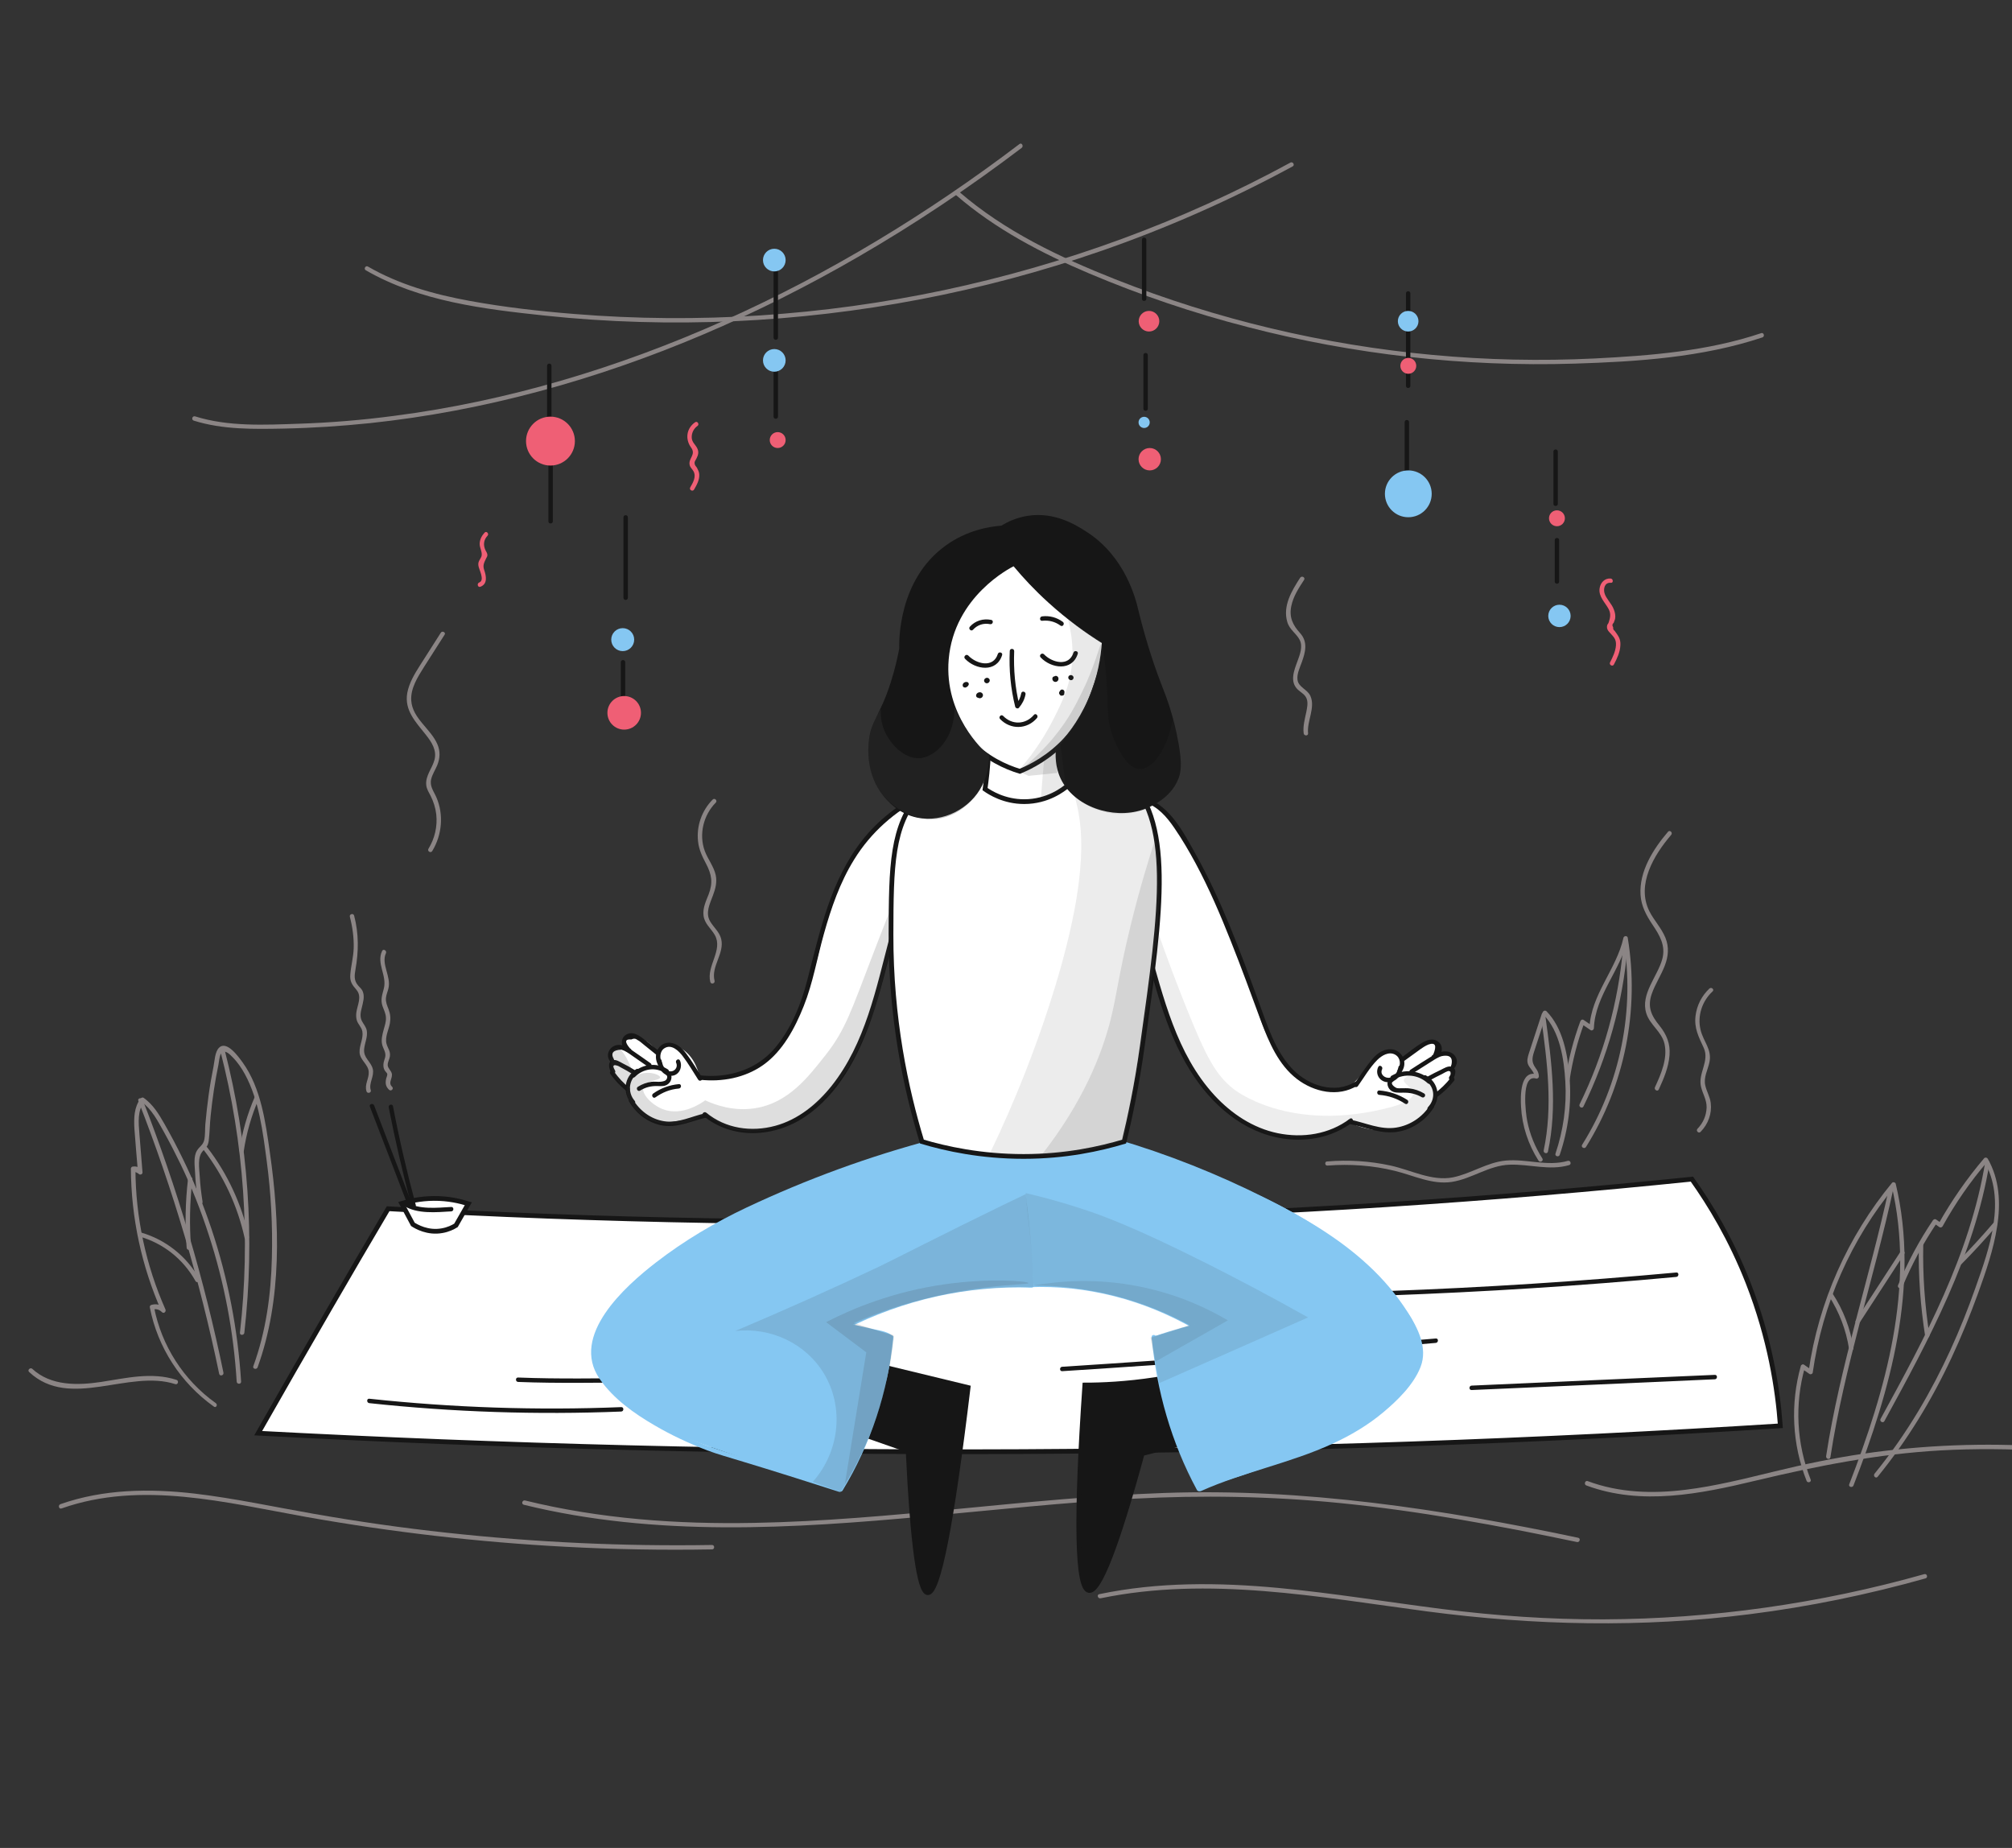 <svg width="1274" height="1170" viewBox="0 0 1274 1170" fill="none" xmlns="http://www.w3.org/2000/svg">
<rect x="0" y="0" width="1274" height="1170" fill="#333333" stroke="none"/>
<g clip-path="url(#clip0)">
<path d="M1146.51 936.782C1137.57 914.029 1136.26 889.131 1142.88 865.632C1142.23 865.912 1141.48 866.192 1140.83 866.471C1142.51 867.59 1144.09 868.803 1145.77 869.922C1146.42 870.388 1147.73 869.922 1147.82 869.082C1153.97 825.721 1172.05 784.691 1200 750.935C1199.26 750.748 1198.42 750.562 1197.67 750.282C1212.96 814.345 1194.04 880.086 1170.93 939.766C1170.28 941.444 1172.98 942.19 1173.63 940.512C1196.93 880.272 1215.75 814.158 1200.38 749.536C1200.19 748.603 1198.7 748.137 1198.05 748.883C1169.9 783.013 1151.45 824.509 1145.21 868.336C1145.86 868.057 1146.61 867.777 1147.26 867.497C1145.58 866.378 1144 865.166 1142.32 864.047C1141.58 863.487 1140.46 864.047 1140.27 864.886C1133.56 888.851 1134.77 914.402 1143.91 937.528C1144.46 939.206 1147.17 938.46 1146.51 936.782Z" fill="#8B8585"/>
<path d="M1204.66 814.717C1210.54 800.45 1217.9 786.929 1226.56 774.06C1225.91 774.247 1225.26 774.433 1224.61 774.527C1225.72 775.366 1226.94 776.205 1228.05 776.951C1228.71 777.417 1229.64 777.044 1230.01 776.485C1238.12 761.845 1247.62 748.044 1258.53 735.362C1257.78 735.268 1257.04 735.175 1256.29 735.082C1270.64 759.793 1259.74 790.286 1250.98 814.997C1241.47 842.133 1229.64 868.429 1214.92 893.047C1206.53 907.035 1197.21 920.463 1186.96 933.052C1185.84 934.45 1187.8 936.409 1188.92 935.01C1207.74 911.884 1223.21 886.427 1235.79 859.477C1242.03 846.143 1247.53 832.528 1252.56 818.727C1257.5 805.019 1262.35 791.032 1264.58 776.578C1266.91 761.845 1266.17 746.738 1258.62 733.59C1258.15 732.844 1257.04 732.657 1256.38 733.31C1245.39 746.272 1235.7 760.166 1227.4 774.993C1228.05 774.806 1228.71 774.62 1229.36 774.527C1228.24 773.687 1227.03 772.848 1225.91 772.102C1225.26 771.636 1224.42 772.009 1223.95 772.568C1215.19 785.53 1207.83 799.331 1201.78 813.878C1201.31 815.65 1204.01 816.396 1204.66 814.717Z" fill="#8B8585"/>
<path d="M1196.18 751.867C1183.88 808.843 1165.15 864.327 1156.3 921.955C1156.02 923.727 1158.72 924.473 1159 922.701C1167.85 864.979 1186.59 809.496 1198.89 752.613C1199.26 750.841 1196.56 750.095 1196.18 751.867Z" fill="#8B8585"/>
<path d="M1257.04 735.735C1247.44 794.296 1218.92 846.982 1190.78 898.363C1189.94 899.948 1192.36 901.347 1193.2 899.762C1221.44 848.101 1250.05 795.228 1259.74 736.481C1260.02 734.709 1257.31 733.963 1257.04 735.735Z" fill="#8B8585"/>
<path d="M1157.98 820.406C1164.59 830.663 1168.97 842.04 1170.84 854.162C1171.12 855.934 1173.82 855.188 1173.54 853.416C1171.68 841.107 1167.2 829.451 1160.4 819.007C1159.37 817.515 1156.95 818.914 1157.98 820.406Z" fill="#8B8585"/>
<path d="M1177.55 837.377C1186.96 822.924 1196.37 808.377 1205.78 793.923C1206.81 792.431 1204.38 791.032 1203.36 792.524C1193.95 806.978 1184.54 821.525 1175.12 835.979C1174.1 837.471 1176.52 838.869 1177.55 837.377Z" fill="#8B8585"/>
<path d="M1215.01 788.235C1214.64 807.631 1216.03 826.933 1219.02 846.05C1219.29 847.821 1222 847.075 1221.72 845.304C1218.74 826.374 1217.43 807.351 1217.8 788.235C1217.9 786.37 1215.1 786.37 1215.01 788.235Z" fill="#8B8585"/>
<path d="M1242.03 800.357C1249.67 792.617 1257.13 784.504 1264.21 776.205C1265.33 774.806 1263.37 772.848 1262.25 774.247C1255.17 782.546 1247.81 790.566 1240.07 798.399C1238.77 799.704 1240.73 801.662 1242.03 800.357Z" fill="#8B8585"/>
<path d="M136.642 888.385C116.327 873.931 102.256 852.018 97.504 827.493C97.224 828.052 96.851 828.612 96.572 829.171C98.808 828.519 100.858 829.078 102.536 830.757C103.747 831.969 105.331 830.477 104.772 829.078C92.378 801.103 85.855 770.797 85.762 740.211C85.389 740.677 85.109 741.143 84.737 741.516C85.669 741.983 86.694 742.542 87.626 743.008C88.278 744.127 90.328 743.754 90.235 742.262C89.583 734.15 88.93 726.037 88.278 717.924C87.719 710.744 86.88 703.191 91.54 697.129C90.887 697.316 90.235 697.502 89.583 697.596C96.106 702.258 99.926 709.811 103.747 716.619C107.475 723.333 111.016 730.233 114.37 737.134C121.359 751.681 127.323 766.694 132.262 782.08C142.047 812.107 147.918 843.252 149.875 874.771C149.968 876.542 152.764 876.542 152.67 874.771C150.62 841.947 144.377 809.402 133.94 778.164C128.814 762.871 122.757 747.951 115.675 733.497C112.041 726.037 108.22 718.763 104.12 711.583C100.579 705.335 96.944 699.367 90.98 695.078C90.328 694.612 89.489 694.985 89.023 695.544C84.83 701.046 84.737 707.946 85.11 714.66C85.762 723.799 86.6 732.937 87.346 742.169C88.185 741.889 89.117 741.703 89.955 741.423C88.558 738.999 86.601 738.253 83.898 738.626C83.339 738.719 82.873 739.372 82.873 739.931C83.059 771.077 89.676 801.756 102.256 830.197C103.002 829.638 103.747 829.078 104.493 828.519C102.07 826.001 99.088 825.255 95.826 826.187C95.081 826.374 94.708 827.12 94.894 827.866C99.833 853.137 114.37 875.517 135.244 890.437C136.735 891.835 138.133 889.411 136.642 888.385Z" fill="#8B8585"/>
<path d="M128.255 760.819C127.416 755.504 126.764 750.188 126.484 744.873C126.205 739.931 124.807 732.564 128.534 728.648C130.678 726.503 131.703 725.477 132.169 722.213C132.821 716.991 132.821 711.676 133.38 706.454C134.498 695.544 136.083 684.82 138.319 674.096C138.692 672.325 138.878 668.968 139.81 667.382C142.047 663.746 145.495 667.569 147.265 669.341C150.433 672.511 152.95 676.241 155.093 680.158C164.039 696.57 166.462 716.805 168.885 735.082C171.587 755.41 172.705 775.926 172.146 796.441C171.587 819.753 168.419 842.972 160.405 864.979C159.752 866.658 162.455 867.404 163.107 865.725C178.669 822.737 177.271 773.967 170.842 729.394C168.139 710.464 165.25 688.923 153.788 672.884C151.272 669.434 143.631 658.43 138.692 663.373C136.083 665.89 135.896 671.765 135.244 675.029C134.032 681.183 132.914 687.338 132.076 693.586C131.237 699.647 130.585 705.708 130.025 711.769C129.746 715.033 130.025 718.763 129.28 721.934C128.534 725.011 126.298 725.943 124.807 728.368C122.384 732.098 123.316 737.973 123.502 742.169C123.782 748.603 124.527 755.037 125.552 761.472C125.832 763.337 128.534 762.591 128.255 760.819Z" fill="#8B8585"/>
<path d="M139.531 665.424C154.534 723.612 158.728 784.131 151.925 843.811C151.739 845.583 154.534 845.583 154.721 843.811C161.524 783.852 157.237 723.053 142.234 664.678C141.768 663 139.065 663.746 139.531 665.424Z" fill="#8B8585"/>
<path d="M87.626 697.036C109.525 753.079 126.578 810.894 138.786 869.828C139.159 871.6 141.861 870.854 141.488 869.082C129.374 810.148 112.227 752.333 90.328 696.29C89.583 694.611 86.88 695.357 87.626 697.036Z" fill="#8B8585"/>
<path d="M88.091 782.826C103.374 787.116 116.048 797.187 123.782 811.081C124.621 812.666 127.044 811.267 126.205 809.682C118.098 795.228 104.679 784.691 88.837 780.215C87.066 779.656 86.321 782.36 88.091 782.826Z" fill="#8B8585"/>
<path d="M119.029 746.645C117.352 761.099 117.072 775.553 118.19 790.006C118.284 791.778 121.079 791.778 120.986 790.006C119.868 775.553 120.147 761.099 121.825 746.645C122.011 744.873 119.216 744.873 119.029 746.645Z" fill="#8B8585"/>
<path d="M128.908 727.995C141.581 744.5 150.434 763.523 154.907 783.852C155.28 785.624 157.982 784.878 157.61 783.106C153.043 762.591 144.191 743.288 131.331 726.596C130.306 725.104 127.883 726.503 128.908 727.995Z" fill="#8B8585"/>
<path d="M161.337 694.425C156.677 705.242 153.416 716.432 151.645 728.088C151.366 729.86 154.068 730.606 154.348 728.834C156.025 717.458 159.193 706.454 163.76 695.824C164.505 694.239 162.082 692.747 161.337 694.425Z" fill="#8B8585"/>
<path d="M38.982 955.059C89.49 937.248 143.352 951.422 194.046 960.467C248.188 970.072 302.889 976.413 357.683 979.304C388.715 980.982 419.746 981.542 450.871 980.982C452.641 980.982 452.641 978.185 450.871 978.185C394.865 979.117 338.766 976.506 283.04 970.445C254.711 967.368 226.475 963.358 198.426 958.416C173.358 954.033 148.384 948.625 123.13 945.641C94.708 942.377 65.54 942.75 38.236 952.355C36.559 953.007 37.305 955.712 38.982 955.059Z" fill="#8B8585"/>
<path d="M331.683 952.727C415.273 973.243 501.844 967.834 586.644 960.001C630.256 955.991 673.775 951.235 717.48 948.904C761.091 946.573 804.61 947.319 848.129 951.608C898.729 956.644 948.771 965.876 998.533 976.32C1000.3 976.693 1001.05 973.989 999.279 973.616C912.801 955.432 825.484 942.097 736.956 945.267C650.291 948.345 564.373 962.612 477.615 964.197C428.878 965.13 379.954 961.679 332.522 950.023C330.658 949.557 329.913 952.261 331.683 952.727Z" fill="#8B8585"/>
<path d="M696.885 1011.94C765.471 997.768 835.268 1011.2 903.575 1020.24C971.509 1029.19 1039.91 1030.68 1107.94 1022.01C1145.58 1017.26 1182.76 1009.61 1219.2 999.353C1220.97 998.887 1220.23 996.182 1218.46 996.649C1152.39 1015.3 1083.89 1025 1015.21 1025.28C981.107 1025.37 947.187 1023.04 913.36 1018.75C878.787 1014.37 844.401 1008.68 809.735 1005.41C771.808 1001.87 733.508 1001.5 696.046 1009.33C694.369 1009.61 695.114 1012.31 696.885 1011.94Z" fill="#8B8585"/>
<path d="M1004.5 940.512C1039.35 953.473 1076.81 945.827 1111.76 937.434C1150.43 928.203 1188.92 920.556 1228.71 918.318C1250.79 917.106 1272.97 917.292 1295.06 918.691C1296.83 918.784 1296.83 915.987 1295.06 915.894C1256.66 913.376 1218.18 914.868 1180.06 920.37C1161.05 923.167 1142.23 927.084 1123.59 931.653C1105.05 936.129 1086.41 940.885 1067.4 943.216C1046.43 945.827 1025.18 945.174 1005.24 937.714C1003.57 937.248 1002.82 939.952 1004.5 940.512Z" fill="#8B8585"/>
<path d="M976.262 641.925C973.559 650.318 970.764 658.617 968.061 667.009C967.409 669.154 966.757 671.206 967.409 673.444C968.341 676.428 971.509 678.199 971.602 681.556C972.162 681.09 972.814 680.624 973.373 680.251C962.377 676.987 962.75 694.518 963.122 700.673C963.775 712.888 967.689 724.638 974.212 734.895C975.144 736.387 977.566 734.989 976.635 733.497C971.975 726.223 968.714 718.204 967.036 709.718C966.104 705.149 962.843 679.971 972.627 682.862C973.466 683.142 974.398 682.396 974.398 681.556C974.398 679.318 973.559 677.826 972.255 676.055C969.832 672.604 970.018 670.087 971.323 666.077C973.839 658.244 976.448 650.504 978.964 642.671C979.523 640.899 976.821 640.153 976.262 641.925Z" fill="#8B8585"/>
<path d="M977.193 642.298C987.723 653.022 990.332 670.46 991.171 684.82C992.103 700.3 989.866 715.779 984.927 730.419C984.368 732.098 987.071 732.844 987.63 731.165C993.035 715.22 995.271 698.248 993.78 681.463C992.569 667.196 989.587 650.877 979.243 640.247C977.845 639.034 975.888 640.993 977.193 642.298Z" fill="#8B8585"/>
<path d="M993.874 683.795C995.738 671.299 998.906 659.177 1003.29 647.334C1002.63 647.614 1001.89 647.893 1001.24 648.173C1003.19 649.479 1005.15 650.877 1007.11 652.183C1008.04 652.836 1009.16 651.996 1009.25 650.971C1010.09 630.176 1026.3 614.23 1030.68 594.461C1029.75 594.461 1028.91 594.461 1027.98 594.461C1035.44 639.408 1026.02 686.219 1001.79 724.825C1000.86 726.317 1003.29 727.715 1004.22 726.223C1028.82 686.965 1038.23 639.408 1030.68 593.715C1030.5 592.316 1028.26 592.41 1027.98 593.715C1023.51 613.857 1007.29 629.803 1006.45 650.971C1007.2 650.598 1007.85 650.131 1008.6 649.758C1006.64 648.453 1004.68 647.054 1002.73 645.749C1001.89 645.189 1000.96 645.842 1000.68 646.588C996.297 658.431 993.128 670.553 991.265 683.049C990.892 684.82 993.594 685.566 993.874 683.795Z" fill="#8B8585"/>
<path d="M1027.7 600.242C1024.72 634.652 1015.4 668.222 1000.21 699.181C999.465 700.766 1001.79 702.165 1002.63 700.579C1018.01 669.061 1027.51 635.118 1030.5 600.242C1030.59 598.377 1027.79 598.471 1027.7 600.242Z" fill="#8B8585"/>
<path d="M975.889 644.536C979.71 672.325 983.344 700.673 977.473 728.368C977.101 730.14 979.803 730.886 980.176 729.114C986.233 700.859 982.505 672.045 978.592 643.79C978.405 642.019 975.703 642.765 975.889 644.536Z" fill="#8B8585"/>
<path d="M840.487 737.973C854.838 736.854 869.282 737.88 883.26 741.33C895.095 744.221 906.837 750.189 919.231 748.324C931.997 746.365 942.714 737.88 955.853 737.413C968.527 736.947 981.014 741.33 993.501 737.693C995.272 737.227 994.526 734.523 992.756 734.989C979.71 738.719 966.57 733.59 953.431 734.802C941.503 735.921 931.531 743.102 919.976 745.433C906.65 748.044 893.418 740.77 880.558 737.973C867.325 735.082 853.813 734.243 840.394 735.362C838.717 735.269 838.717 738.066 840.487 737.973Z" fill="#8B8585"/>
<path d="M18.48 868.709C44.2 892.768 81.475 866.751 111.016 876.356C112.693 876.915 113.438 874.211 111.761 873.652C96.012 868.523 79.891 872.533 64.049 874.957C49.232 877.195 32.179 877.568 20.437 866.658C19.133 865.539 17.083 867.497 18.48 868.709Z" fill="#8B8585"/>
<path d="M1127.32 902.745C975.516 912.35 815.234 918.225 647.124 919.064C477.802 919.903 316.308 915.521 163.48 907.408C178.484 881.018 193.58 854.722 208.77 828.518C220.977 807.351 233.371 786.276 245.765 765.295C377.159 772.755 519.177 775.739 670.42 772.009C812.904 768.465 946.908 759.327 1071.31 746.552C1082.78 762.684 1096.01 784.504 1106.82 812.013C1120.8 847.728 1125.64 879.713 1127.32 902.745Z" fill="white" stroke="#161616" stroke-width="3" stroke-miterlimit="10"/>
<path d="M233.837 888.385C286.767 894.073 340.07 895.845 393.374 893.7C395.144 893.607 395.144 890.81 393.374 890.903C340.164 893.048 286.86 891.276 233.837 885.588C232.066 885.401 232.066 888.199 233.837 888.385Z" fill="#161616"/>
<path d="M328.05 874.957C353.863 875.983 379.769 875.33 405.582 875.33C431.767 875.237 457.86 875.237 484.046 875.143C485.816 875.143 485.816 872.346 484.046 872.346C457.86 872.439 431.767 872.439 405.582 872.533C379.769 872.626 353.863 873.185 328.05 872.16C326.279 872.066 326.279 874.864 328.05 874.957Z" fill="#161616"/>
<path d="M672.564 868.15C751.494 863.114 830.331 857.146 909.167 850.246C910.938 850.059 910.938 847.262 909.167 847.448C830.424 854.349 751.494 860.317 672.564 865.352C670.794 865.446 670.794 868.243 672.564 868.15Z" fill="#161616"/>
<path d="M878.322 820.219C939.453 817.981 1000.49 814.158 1061.44 808.469C1063.21 808.283 1063.21 805.486 1061.44 805.672C1000.49 811.267 939.453 815.184 878.322 817.422C876.551 817.422 876.551 820.219 878.322 820.219Z" fill="#161616"/>
<path d="M931.811 880.085C983.158 877.847 1034.5 875.61 1085.85 873.278C1087.62 873.185 1087.62 870.388 1085.85 870.481C1034.5 872.719 983.158 874.957 931.811 877.288C930.041 877.381 930.041 880.179 931.811 880.085Z" fill="#161616"/>
<path d="M254.338 761.938C256.668 766.321 258.997 770.704 261.42 775.18C263.563 776.578 270.832 780.868 279.964 779.189C283.785 778.537 286.767 777.045 288.724 775.832C291.333 771.263 293.943 766.694 296.552 762.125C291.427 760.539 283.878 758.674 274.56 758.768C266.08 758.861 259.184 760.446 254.338 761.938Z" fill="white" stroke="#161616" stroke-width="3" stroke-miterlimit="10"/>
<path d="M255.923 763.523C264.309 768.745 276.331 767.533 285.743 766.974C287.513 766.88 287.513 764.083 285.743 764.176C276.89 764.642 265.241 766.041 257.32 761.099C255.829 760.166 254.432 762.591 255.923 763.523Z" fill="#161616"/>
<path d="M234.21 700.673C242.131 721.188 250.052 741.703 257.88 762.218C258.532 763.896 261.234 763.15 260.582 761.472C252.661 740.957 244.74 720.442 236.913 699.927C236.26 698.248 233.558 698.901 234.21 700.673Z" fill="#161616"/>
<path d="M246.138 701.139C250.238 722.12 255.084 743.008 260.582 763.71C261.048 765.481 263.75 764.735 263.284 762.964C257.693 742.262 252.847 721.374 248.84 700.393C248.467 698.621 245.765 699.367 246.138 701.139Z" fill="#161616"/>
<path d="M234.769 690.229C233.371 685.753 237.098 681.556 236.073 676.894C234.862 671.952 230.016 669.9 230.575 664.212C230.948 660.295 232.905 656.565 232.253 652.556C231.787 650.038 230.203 648.546 229.084 646.308C227.78 643.51 228.339 640.899 229.084 638.009C229.83 634.745 231.041 631.201 229.737 627.844C229.084 626.073 227.78 625.233 226.661 623.835C224.052 620.757 224.425 617.587 225.077 613.857C227.127 602.294 227.221 591.197 224.239 579.727C223.773 577.956 221.07 578.702 221.536 580.473C223.214 587.001 224.145 593.622 223.959 600.336C223.773 606.024 222.282 611.339 221.816 616.934C221.443 621.503 222.934 623.462 225.73 626.725C229.364 631.108 226.289 636.144 225.636 641.086C225.45 642.671 225.45 644.35 225.916 645.935C226.661 648.546 228.991 650.318 229.457 653.115C230.203 657.591 227.407 661.974 227.687 666.45C228.059 671.299 233.091 673.817 233.464 678.479C233.837 682.862 230.669 686.405 232.066 690.975C232.625 692.653 235.328 691.907 234.769 690.229Z" fill="#8B8585"/>
<path d="M248.281 688.084C245.392 685.38 249.027 682.582 248.002 679.412C247.442 677.64 245.579 676.334 245.485 674.376C245.392 672.604 246.604 670.646 246.883 668.874C247.349 665.517 245.579 663.932 244.74 660.855C243.622 656.659 246.138 651.996 246.883 647.893C247.442 644.723 247.163 642.018 246.045 639.034C245.113 636.61 244.181 634.558 244.367 631.947C244.554 629.803 245.485 627.844 245.951 625.793C247.815 618.333 241.199 610.407 244.367 603.506C245.113 601.921 242.69 600.429 241.944 602.107C238.217 610.034 245.113 617.587 243.063 625.793C242.038 629.896 240.826 632.88 242.224 637.076C243.063 639.407 244.274 641.645 244.367 644.256C244.554 646.867 243.622 649.385 242.969 651.81C242.131 654.98 241.199 658.337 242.038 661.601C242.783 664.305 244.554 666.357 243.901 669.341C243.529 670.833 242.876 672.231 242.783 673.817C242.69 675.309 242.876 676.428 243.622 677.733C243.994 678.386 245.113 679.412 245.206 679.878C245.392 680.624 244.74 682.116 244.554 682.769C243.901 685.659 244.088 687.804 246.324 689.949C247.629 691.254 249.586 689.296 248.281 688.084Z" fill="#8B8585"/>
<path d="M122.664 266.314C141.116 272.096 160.685 271.723 179.788 271.35C198.053 270.977 216.225 269.765 234.303 267.9C270.367 264.076 306.057 257.269 341.096 247.851C412.012 228.828 479.945 199.361 543.406 162.62C579.376 141.826 613.856 118.7 646.937 93.615C648.335 92.496 646.937 90.072 645.54 91.191C587.67 135.112 525.235 173.158 458.885 202.811C392.349 232.558 321.713 254.005 249.306 263.33C229.457 265.941 209.422 267.62 189.387 268.273C167.581 269.019 144.564 270.231 123.503 263.61C121.733 263.144 120.987 265.755 122.664 266.314Z" fill="#8B8585"/>
<path d="M605.283 123.455C630.164 144.996 659.518 160.382 689.711 173.158C722.14 186.865 755.688 198.242 789.794 207.007C857.262 224.538 927.246 232.371 996.857 230.227C1036.55 229.014 1078.02 226.31 1115.95 213.628C1117.63 213.069 1116.88 210.364 1115.2 210.924C1081.47 222.3 1045.03 225.191 1009.72 226.963C975.517 228.641 941.224 227.895 907.21 224.725C838.345 218.384 770.411 202.252 706.112 176.794C670.98 162.9 636.221 146.395 607.426 121.497C605.842 120.285 603.885 122.243 605.283 123.455Z" fill="#8B8585"/>
<path d="M231.6 171.106C265.8 190.875 306.523 195.724 345.103 199.827C384.801 204.024 424.871 205.143 464.849 203.371C543.685 199.827 622.149 184.907 696.699 159.077C738.727 144.53 779.45 126.533 818.495 105.365C820.079 104.526 818.682 102.101 817.097 102.941C748.418 140.334 674.241 167.47 597.734 183.695C521.041 199.921 441.925 205.143 363.74 198.802C341.562 197.03 319.29 194.512 297.391 190.502C274.933 186.399 252.847 180.245 232.998 168.775C231.507 167.843 230.109 170.267 231.6 171.106Z" fill="#8B8585"/>
<path d="M346.408 231.625C346.408 243.188 346.408 254.845 346.408 266.408C346.408 268.179 349.204 268.179 349.204 266.408C349.204 254.845 349.204 243.188 349.204 231.625C349.204 229.76 346.408 229.76 346.408 231.625Z" fill="#161616"/>
<path d="M347.246 289.347C347.246 302.962 347.246 316.483 347.246 330.098C347.246 331.869 350.042 331.869 350.042 330.098C350.042 316.483 350.042 302.962 350.042 289.347C350.042 287.576 347.246 287.482 347.246 289.347Z" fill="#161616"/>
<path d="M394.771 327.58C394.771 344.551 394.771 361.523 394.771 378.494C394.771 380.266 397.567 380.266 397.567 378.494C397.567 361.523 397.567 344.551 397.567 327.58C397.567 325.715 394.771 325.715 394.771 327.58Z" fill="#161616"/>
<path d="M393.095 419.244C393.095 427.45 393.095 435.656 393.095 443.862C393.095 445.634 395.89 445.634 395.89 443.862C395.89 435.656 395.89 427.45 395.89 419.244C395.89 417.473 393.095 417.473 393.095 419.244Z" fill="#161616"/>
<path d="M489.823 168.775C489.823 183.788 489.823 198.802 489.823 213.815C489.823 215.587 492.619 215.587 492.619 213.815C492.619 198.802 492.619 183.788 492.619 168.775C492.619 167.003 489.823 167.003 489.823 168.775Z" fill="#161616"/>
<path d="M489.823 229.854C489.823 241.137 489.823 252.513 489.823 263.797C489.823 265.568 492.619 265.568 492.619 263.797C492.619 252.513 492.619 241.137 492.619 229.854C492.619 228.082 489.823 228.082 489.823 229.854Z" fill="#161616"/>
<path d="M890.25 185.746C890.25 205.236 890.25 224.818 890.25 244.307C890.25 246.079 893.046 246.079 893.046 244.307C893.046 224.818 893.046 205.236 893.046 185.746C893.046 183.975 890.25 183.975 890.25 185.746Z" fill="#161616"/>
<path d="M889.411 267.247C889.411 277.411 889.411 287.669 889.411 297.833C889.411 299.605 892.207 299.605 892.207 297.833C892.207 287.669 892.207 277.411 892.207 267.247C892.207 265.475 889.411 265.475 889.411 267.247Z" fill="#161616"/>
<path d="M723.071 151.803C723.071 164.299 723.071 176.701 723.071 189.197C723.071 190.968 725.867 190.968 725.867 189.197C725.867 176.701 725.867 164.299 725.867 151.803C725.867 150.032 723.071 149.938 723.071 151.803Z" fill="#161616"/>
<path d="M724.004 224.818C724.004 236.101 724.004 247.478 724.004 258.761C724.004 260.533 726.799 260.533 726.799 258.761C726.799 247.478 726.799 236.101 726.799 224.818C726.799 223.046 724.004 223.046 724.004 224.818Z" fill="#161616"/>
<path d="M983.624 285.897C983.624 296.901 983.624 307.997 983.624 319.001C983.624 320.773 986.42 320.773 986.42 319.001C986.42 307.997 986.42 296.901 986.42 285.897C986.42 284.125 983.624 284.125 983.624 285.897Z" fill="#161616"/>
<path d="M984.463 341.94C984.463 350.706 984.463 359.471 984.463 368.237C984.463 370.008 987.259 370.008 987.259 368.237C987.259 359.471 987.259 350.706 987.259 341.94C987.259 340.168 984.463 340.168 984.463 341.94Z" fill="#161616"/>
<path d="M348.551 294.756C357.095 294.756 364.02 287.825 364.02 279.276C364.02 270.727 357.095 263.797 348.551 263.797C340.008 263.797 333.082 270.727 333.082 279.276C333.082 287.825 340.008 294.756 348.551 294.756Z" fill="#EF5F75"/>
<path d="M395.238 461.953C401.105 461.953 405.861 457.193 405.861 451.322C405.861 445.451 401.105 440.692 395.238 440.692C389.37 440.692 384.614 445.451 384.614 451.322C384.614 457.193 389.37 461.953 395.238 461.953Z" fill="#EF5F75"/>
<path d="M492.433 283.659C495.212 283.659 497.465 281.404 497.465 278.623C497.465 275.842 495.212 273.588 492.433 273.588C489.653 273.588 487.4 275.842 487.4 278.623C487.4 281.404 489.653 283.659 492.433 283.659Z" fill="#EF5F75"/>
<path d="M728.01 297.833C731.921 297.833 735.092 294.66 735.092 290.746C735.092 286.832 731.921 283.659 728.01 283.659C724.099 283.659 720.928 286.832 720.928 290.746C720.928 294.66 724.099 297.833 728.01 297.833Z" fill="#EF5F75"/>
<path d="M727.545 209.898C731.147 209.898 734.068 206.976 734.068 203.371C734.068 199.766 731.147 196.843 727.545 196.843C723.942 196.843 721.021 199.766 721.021 203.371C721.021 206.976 723.942 209.898 727.545 209.898Z" fill="#EF5F75"/>
<path d="M394.306 412.251C398.32 412.251 401.574 408.994 401.574 404.977C401.574 400.96 398.32 397.704 394.306 397.704C390.291 397.704 387.037 400.96 387.037 404.977C387.037 408.994 390.291 412.251 394.306 412.251Z" fill="#85C7F2"/>
<path d="M490.29 171.852C494.253 171.852 497.465 168.637 497.465 164.672C497.465 160.706 494.253 157.492 490.29 157.492C486.327 157.492 483.114 160.706 483.114 164.672C483.114 168.637 486.327 171.852 490.29 171.852Z" fill="#85C7F2"/>
<path d="M490.29 235.356C494.253 235.356 497.465 232.141 497.465 228.175C497.465 224.21 494.253 220.995 490.29 220.995C486.327 220.995 483.114 224.21 483.114 228.175C483.114 232.141 486.327 235.356 490.29 235.356Z" fill="#85C7F2"/>
<path d="M724.469 270.977C726.425 270.977 728.01 269.391 728.01 267.434C728.01 265.477 726.425 263.89 724.469 263.89C722.513 263.89 720.928 265.477 720.928 267.434C720.928 269.391 722.513 270.977 724.469 270.977Z" fill="#85C7F2"/>
<path d="M891.741 327.486C899.924 327.486 906.557 320.848 906.557 312.66C906.557 304.471 899.924 297.833 891.741 297.833C883.558 297.833 876.924 304.471 876.924 312.66C876.924 320.848 883.558 327.486 891.741 327.486Z" fill="#85C7F2"/>
<path d="M987.445 397.051C991.356 397.051 994.527 393.878 994.527 389.964C994.527 386.05 991.356 382.877 987.445 382.877C983.533 382.877 980.362 386.05 980.362 389.964C980.362 393.878 983.533 397.051 987.445 397.051Z" fill="#85C7F2"/>
<path d="M891.648 209.898C895.251 209.898 898.171 206.976 898.171 203.371C898.171 199.766 895.251 196.843 891.648 196.843C888.046 196.843 885.125 199.766 885.125 203.371C885.125 206.976 888.046 209.898 891.648 209.898Z" fill="#85C7F2"/>
<path d="M891.741 236.661C894.52 236.661 896.773 234.406 896.773 231.625C896.773 228.844 894.52 226.59 891.741 226.59C888.962 226.59 886.709 228.844 886.709 231.625C886.709 234.406 888.962 236.661 891.741 236.661Z" fill="#EF5F75"/>
<path d="M985.86 333.175C988.64 333.175 990.893 330.92 990.893 328.139C990.893 325.358 988.64 323.104 985.86 323.104C983.081 323.104 980.828 325.358 980.828 328.139C980.828 330.92 983.081 333.175 985.86 333.175Z" fill="#EF5F75"/>
<path d="M279.126 400.594C274.747 407.495 270.367 414.302 265.987 421.203C262.539 426.611 259.091 432.299 257.88 438.734C255.923 449.83 263.378 457.29 269.714 465.31C273.349 469.879 276.704 475.101 275.119 481.069C273.722 486.478 269.249 491.14 269.901 497.108C270.18 499.626 271.485 501.584 272.603 503.729C274.467 507.459 275.772 511.469 276.238 515.572C277.076 523.218 275.306 530.865 271.299 537.392C270.367 538.977 272.79 540.376 273.722 538.791C279.872 528.627 281.083 515.851 276.331 504.848C274.653 500.931 271.858 497.761 273.069 493.098C273.908 490.021 275.678 487.317 276.89 484.426C278.66 480.043 278.847 475.661 276.983 471.278C272.79 461.393 261.141 454.959 260.396 443.489C259.93 435.75 264.496 428.663 268.41 422.415C272.79 415.514 277.169 408.614 281.549 401.807C282.481 400.501 280.058 399.102 279.126 400.594Z" fill="#8B8585"/>
<path d="M451.244 506.247C444.348 513.241 440.9 523.032 442.018 532.823C442.577 537.952 444.627 542.241 447.05 546.811C450.684 553.711 451.523 558.933 448.728 566.207C447.05 570.496 444.907 574.879 445.466 579.541C446.025 584.857 450.125 587.654 452.641 592.037C457.953 601.548 447.237 611.526 449.753 621.69C450.218 623.462 452.921 622.716 452.455 620.944C450.125 611.806 458.885 603.693 456.648 594.461C455.53 589.985 451.896 587.188 449.659 583.365C446.491 577.956 449.473 572.268 451.43 566.953C453.014 562.756 454.132 558.56 453.2 554.084C451.989 548.582 448.262 544.106 446.305 538.884C442.391 528.347 445.373 516.131 453.2 508.205C454.505 506.9 452.548 504.941 451.244 506.247Z" fill="#8B8585"/>
<path d="M1056.22 526.575C1046.9 537.486 1037.86 551.566 1038.79 566.58C1039.26 573.76 1042.43 579.541 1046.34 585.416C1050.91 592.223 1054.82 598.658 1052.58 607.143C1049.6 618.24 1038.6 629.337 1042.43 641.553C1044.75 649.013 1052.21 653.116 1053.98 660.949C1056.03 670.274 1051.74 680.065 1047.92 688.364C1047.18 689.949 1049.6 691.441 1050.35 689.763C1053.51 682.862 1056.59 675.682 1057.15 668.036C1057.71 660.762 1055.29 654.981 1050.81 649.386C1045.5 642.951 1043.08 637.45 1045.87 629.337C1048.02 623.089 1051.84 617.494 1054.17 611.34C1056.4 605.558 1056.96 599.59 1054.54 593.715C1052.02 587.561 1047.36 582.805 1044.38 576.93C1036 560.145 1047.27 541.309 1058.17 528.627C1059.39 527.228 1057.43 525.27 1056.22 526.575Z" fill="#8B8585"/>
<path d="M1082.4 625.886C1077.56 630.456 1074.48 636.424 1073.64 643.044C1072.62 650.971 1075.6 656.472 1078.77 663.373C1082.68 671.859 1075.04 679.505 1077.09 688.084C1078.21 692.747 1080.73 696.29 1080.63 701.232C1080.45 706.361 1078.4 711.024 1074.85 714.66C1073.64 715.966 1075.6 717.924 1076.81 716.619C1081.56 711.77 1084.08 705.149 1083.24 698.342C1082.78 694.425 1080.63 691.068 1079.79 687.245C1078.58 682.116 1081.38 677.454 1082.4 672.605C1084.17 664.399 1078.58 659.55 1076.81 652.09C1074.67 643.231 1077.74 633.906 1084.36 627.751C1085.76 626.632 1083.8 624.674 1082.4 625.886Z" fill="#8B8585"/>
<path d="M823.248 365.812C817.936 374.018 812.065 383.716 815.14 393.88C816.631 398.823 820.731 400.874 822.968 405.163C825.111 409.453 823.061 414.489 821.57 418.592C819.427 424.466 816.445 431.647 821.85 436.682C823.993 438.64 826.602 439.759 827.534 442.837C828.28 445.354 827.627 448.338 827.161 450.763C826.23 455.239 824.925 459.715 825.484 464.284C825.67 466.056 828.466 466.056 828.28 464.284C827.441 456.638 833.032 448.058 829.771 440.692C827.907 436.402 822.129 435.19 821.57 430.341C821.104 426.704 823.061 422.694 824.273 419.337C826.602 412.903 828.28 406.469 823.248 400.874C818.588 395.745 816.165 390.803 817.656 383.716C818.868 377.655 822.409 372.246 825.764 367.117C826.696 365.625 824.273 364.227 823.248 365.812Z" fill="#8B8585"/>
<path d="M440.155 267.34C434.657 271.163 433.725 277.971 437.545 283.286C440.993 287.948 435.682 290.093 436.707 294.476C437.079 296.061 438.384 296.994 439.13 298.392C440.993 301.843 438.85 305.479 437.079 308.557C436.148 310.142 438.57 311.541 439.502 309.955C441.18 307.065 443.043 303.708 442.764 300.257C442.671 298.672 442.018 297.646 441.366 296.248C440.9 295.408 440.341 295.129 439.968 294.103C439.502 292.331 440.155 291.958 440.993 290.28C442.205 287.948 442.671 285.99 441.366 283.566C440.155 281.328 438.198 280.022 438.011 277.225C437.825 274.241 439.223 271.35 441.646 269.671C443.043 268.739 441.646 266.314 440.155 267.34Z" fill="#EF5F75"/>
<path d="M306.803 337.278C305.033 339.236 303.914 341.381 303.728 343.992C303.542 346.976 305.965 350.053 304.66 352.757C303.728 354.715 302.703 355.461 302.889 357.886C303.076 360.404 307.269 367.304 303.448 368.796C301.771 369.449 302.517 372.153 304.194 371.5C308.853 369.729 307.921 364.786 306.617 360.963C305.592 357.979 306.43 356.487 307.735 353.69C308.015 353.037 308.481 352.571 308.574 351.825C308.76 350.333 307.921 349.493 307.362 348.281C305.871 345.017 306.244 341.847 308.667 339.236C309.972 337.93 307.922 335.879 306.803 337.278Z" fill="#EF5F75"/>
<path d="M1019.87 366.279C1016.15 365.999 1013.44 368.796 1012.88 372.433C1012.05 377.748 1016.43 381.478 1018.66 385.768C1020.15 388.752 1019.59 391.083 1018.66 393.974C1018.2 395.466 1017.64 395 1017.54 396.678C1017.45 398.077 1018.01 399.103 1018.94 400.128C1021.46 403.019 1023.51 404.325 1023.23 408.614C1022.95 412.437 1021.18 416.074 1019.5 419.338C1018.66 420.923 1021.09 422.322 1021.92 420.737C1023.88 417.007 1025.84 412.904 1026.02 408.614C1026.3 404.418 1024.63 402.553 1022.39 399.382C1021.64 398.916 1021.36 398.17 1021.46 397.144C1020.71 396.025 1020.9 395.093 1021.83 394.254C1022.02 393.414 1022.48 392.762 1022.67 391.829C1023.04 389.871 1022.67 387.913 1021.92 385.954C1021.18 383.903 1019.87 382.224 1018.66 380.453C1017.64 378.961 1016.43 377.282 1015.96 375.51C1015.21 372.806 1015.96 368.703 1019.97 368.983C1021.64 369.263 1021.64 366.465 1019.87 366.279Z" fill="#EF5F75"/>
<path d="M731.458 873.465C713.1 876.263 697.631 876.915 686.914 876.915C681.043 962.426 681.882 1005.79 689.524 1007C695.953 1008.02 707.229 979.117 723.257 920.277C745.343 914.775 767.521 909.273 789.607 903.771C791.843 882.137 786.811 873.745 781.779 869.922C772.46 862.928 759.414 869.082 731.458 873.465Z" fill="#161616" stroke="#161616" stroke-width="3" stroke-miterlimit="10"/>
<path d="M641.346 721.934C625.877 736.014 631.188 774.247 654.206 814.251C659.611 813.598 668.091 813.039 678.248 813.878C682.441 814.251 695.581 815.557 729.128 827.772C736.118 830.383 745.809 834.02 757.364 838.962C748.325 841.387 739.286 843.811 730.154 846.236C731.179 857.146 733.042 869.548 736.397 882.79C742.547 907.315 751.68 927.363 760.067 942.377C781.034 936.222 798.18 930.161 810.574 925.685C840.301 914.775 856.05 906.942 871.146 896.404C887.268 885.121 895.748 875.61 898.357 863.674C899.848 856.773 899.009 850.805 898.73 848.66C896.866 837.097 890.436 829.264 883.727 821.804C869.003 805.299 861.641 797.093 849.62 787.955C822.13 767.16 797.062 756.25 769.199 744.407C747.673 735.268 733.322 729.207 712.448 724.172C679.087 716.432 654.019 710.371 641.346 721.934Z" fill="#85C7F2"/>
<path d="M705.738 723.705C733.787 731.911 761.091 742.355 787.557 754.944C810.76 765.948 834.057 778.163 854.186 794.295C863.504 801.755 872.171 810.055 879.719 819.38C887.92 829.544 898.543 843.252 898.357 856.959C898.17 869.735 886.056 881.391 877.203 889.41C867.791 897.896 857.075 904.61 845.706 910.112C817.936 923.54 787.184 929.042 759.041 941.63C757.364 942.376 758.855 944.801 760.439 944.055C787.463 931.933 816.911 926.431 843.842 914.029C855.211 908.807 866.114 902.372 875.805 894.259C884.844 886.706 895.095 876.728 899.475 865.538C904.227 853.416 897.798 840.92 891.368 830.849C884.379 819.846 875.898 809.868 866.3 801.009C847.29 783.385 824.645 770.33 801.628 758.767C771.156 743.381 739.285 730.699 706.483 721.094C704.713 720.535 703.967 723.146 705.738 723.705Z" fill="#85C7F2"/>
<path d="M804.238 824.881C791.844 828.425 779.357 831.968 766.963 835.512C754.755 838.962 742.268 842.039 730.34 846.329C728.663 846.982 729.408 849.686 731.086 849.033C743.014 844.65 755.501 841.666 767.708 838.216C780.102 834.673 792.589 831.129 804.983 827.586C806.661 827.119 805.915 824.415 804.238 824.881Z" fill="#85C7F2"/>
<path d="M729.221 846.516C732.296 880.365 741.708 913.469 757.923 943.402C758.762 944.988 761.184 943.589 760.346 942.004C744.411 912.537 735.092 879.899 732.017 846.609C731.923 844.744 729.128 844.744 729.221 846.516Z" fill="#85C7F2"/>
<path d="M757.737 838.962C725.401 820.406 688.685 810.708 651.317 812.2C649.547 812.293 649.547 815.09 651.317 814.997C688.126 813.412 724.376 823.017 756.246 841.387C757.924 842.226 759.322 839.802 757.737 838.962Z" fill="#85C7F2"/>
<path opacity="0.11" d="M649.453 755.41C658.12 757.368 670.793 760.632 685.796 765.574C696.886 769.211 717.853 776.578 766.031 800.916C782.245 809.122 803.585 820.219 828.28 834.113C796.876 848.007 765.472 861.902 734.067 875.703C732.39 866.098 730.619 856.586 728.942 846.982C737.049 844.371 745.157 841.853 753.264 839.242C740.87 832.435 723.351 824.415 701.359 819.38C683.187 815.183 667.159 814.158 654.578 814.251C652.808 794.575 651.131 774.993 649.453 755.41Z" fill="#3D3D3D"/>
<path opacity="0.11" d="M654.485 813.878C669.302 811.267 693.345 808.842 721.86 814.624C746.461 819.566 765.285 828.798 777.493 835.978C762.117 844.744 746.834 853.416 731.458 862.182C730.433 857.053 729.501 851.831 728.476 846.702C736.677 844.091 744.877 841.573 753.171 838.962C742.268 833.087 728.383 826.84 711.609 821.991C689.151 815.556 669.302 813.878 654.485 813.878Z" fill="#3D3D3D"/>
<path d="M533.435 903.585C547.32 908.434 561.204 913.283 574.996 918.132C577.885 978.091 582.079 1008.21 587.483 1008.4C594.1 1008.68 602.58 965.409 613.017 878.5C590.931 873.185 568.939 867.777 546.854 862.461C542.474 876.169 538.001 889.877 533.435 903.585Z" fill="#161616" stroke="#161616" stroke-width="3" stroke-miterlimit="10"/>
<path d="M654.392 813.971C653.553 787.208 650.478 765.015 647.496 748.789C641.252 714.567 635.848 709.158 631.095 706.92C620.751 702.164 610.221 711.303 583.942 723.332C562.416 733.217 565.211 729.02 528.309 742.915C501.285 753.079 468.669 767.066 434.003 787.395C426.548 791.778 409.029 802.315 392.162 821.338C376.32 839.149 375.202 848.567 375.202 853.136C375.202 857.799 376.32 868.243 391.603 883.909C409.588 902.279 429.903 910.205 488.518 928.948C504.64 934.077 519.363 938.74 532.503 942.749C539.585 929.228 544.99 917.479 548.904 908.34C559.9 882.603 562.229 870.481 563.161 864.326C564.186 857.519 564.652 851.831 564.746 847.914C555.24 845.396 545.642 842.972 536.137 840.454C546.947 834.3 560.366 827.959 576.394 822.923C607.891 813.132 635.568 812.572 654.392 813.971Z" fill="#85C7F2"/>
<path d="M538.933 841.2C543.034 842.133 547.227 843.065 551.327 843.998C555.427 844.93 560.087 845.397 563.535 848.008C564.933 849.127 566.33 846.702 564.933 845.583C561.671 843.065 557.664 842.506 553.75 841.667C549.091 840.641 544.338 839.522 539.679 838.496C537.908 838.123 537.163 840.827 538.933 841.2Z" fill="#85C7F2"/>
<path d="M591.398 721.281C550.581 732.005 510.884 746.552 472.677 764.549C452.548 774.06 433.072 785.623 415.46 799.238C395.89 814.344 360.852 845.583 379.676 872.998C388.342 885.587 401.481 894.912 414.528 902.465C425.151 908.713 436.427 913.935 447.889 918.318C454.598 920.836 461.587 922.701 468.483 924.845C489.45 931.186 510.418 937.807 531.292 944.521C532.969 945.081 533.715 942.376 532.037 941.817C514.797 936.222 497.558 930.72 480.225 925.498C471.186 922.701 461.96 920.369 453.014 917.199C431.022 909.646 408.377 898.269 391.51 882.23C386.012 877.008 380.328 870.854 378.278 863.487C375.669 854.348 378.93 845.21 383.496 837.377C390.858 824.695 401.761 814.158 413.037 804.926C431.115 790.193 451.523 777.977 472.583 767.906C510.977 749.536 551.141 734.895 592.329 724.172C593.914 723.519 593.168 720.815 591.398 721.281Z" fill="#85C7F2"/>
<path d="M480.877 827.865C494.762 831.409 508.74 834.952 522.625 838.403C536.323 841.853 550.301 844.837 563.72 849.313C565.398 849.872 566.143 847.168 564.466 846.609C551.047 842.226 537.069 839.242 523.37 835.698C509.485 832.155 495.507 828.611 481.622 825.161C479.852 824.788 479.106 827.492 480.877 827.865Z" fill="#85C7F2"/>
<path d="M562.882 846.889C559.434 880.645 548.718 913.376 531.105 942.283C530.173 943.868 532.596 945.267 533.528 943.682C551.42 914.215 562.23 881.018 565.678 846.795C565.864 845.024 563.068 845.117 562.882 846.889Z" fill="#85C7F2"/>
<path d="M535.299 841.667C571.735 823.017 612.272 813.785 653.181 815.277C654.952 815.37 654.952 812.573 653.181 812.479C611.806 810.894 570.71 820.312 533.901 839.242C532.317 840.081 533.715 842.506 535.299 841.667Z" fill="#85C7F2"/>
<path opacity="0.13" d="M634.916 763.057C594.846 782.546 568.474 796.254 556.639 801.942C525.514 816.676 495.135 830.197 465.595 842.692C488.146 840.175 510.138 850.619 521.6 869.455C534.554 890.716 531.851 918.878 514.611 938.274C520.575 940.418 526.539 942.563 532.41 944.615C537.442 936.595 542.474 927.457 547.041 917.199C559.155 890.25 564.094 865.259 566.144 845.863C557.664 843.065 549.184 840.361 540.704 837.564C548.345 834.207 556.639 830.943 565.492 828.052C599.039 817.049 629.884 814.438 654.486 814.811C654.206 808.097 653.833 801.289 653.368 794.296C652.436 780.961 651.038 768.185 649.454 756.063C646.099 757.648 641.067 760.166 634.916 763.057Z" fill="#3D3D3D"/>
<path opacity="0.15" d="M651.224 812.386C651.13 811.174 627.181 809.029 598.2 813.132C565.398 817.795 539.771 828.519 523.091 837.098C531.571 843.439 540.051 849.873 548.531 856.214C543.965 884.096 539.492 911.977 534.926 939.859C544.338 924.38 554.961 902.746 561.111 875.423C563.534 864.513 564.839 854.442 565.491 845.21C562.975 844.464 560.366 843.718 557.757 842.972C551.699 841.294 545.829 839.802 540.051 838.59C544.617 836.538 551.047 833.741 558.875 830.85C609.476 812.013 651.224 813.878 651.224 812.386Z" fill="#3D3D3D"/>
<path d="M722.419 504.661C727.172 503.076 734.347 510.443 738.634 514.732C745.53 521.726 748.978 528.813 750.003 530.958C762.676 557.254 760.44 546.81 771.156 571.242C784.296 601.361 793.242 629.803 793.242 629.803C797.621 643.697 800.324 654.048 808.804 666.823C818.402 681.183 826.323 685.007 829.585 686.312C840.394 690.788 850.645 688.83 855.211 687.618C860.15 682.769 863.971 678.572 866.58 675.588C871.892 669.527 874.128 666.263 878.322 665.797C879.254 665.704 883.54 665.238 885.777 667.755C886.802 668.874 886.988 670.087 888.013 670.366C889.318 670.739 890.622 669.247 892.207 667.755C892.859 667.103 897.146 663.093 901.619 661.228C903.948 660.202 908.421 658.897 909.726 660.575C911.03 662.254 908.142 665.797 909.446 667.103C910.751 668.408 913.919 665.424 917.274 666.823C919.138 667.662 920.722 669.714 920.815 671.672C921.002 674.096 918.951 674.656 918.579 677.826C918.206 680.437 919.417 680.904 919.231 683.048C918.858 686.312 915.876 686.778 911.776 691.534C909.446 694.238 910.099 694.425 905.905 700.673C904.321 703.004 902.271 706.081 900.687 707.853C894.536 714.753 884.099 715.313 878.601 715.686C867.978 716.245 859.591 713.075 854.839 710.837C851.67 713.075 846.824 715.872 840.581 718.017C824.459 723.332 810.295 719.602 804.517 718.017C781.5 711.583 767.988 694.145 759.042 682.209C745.716 664.492 740.87 649.105 732.111 621.13C729.408 612.645 721.301 585.695 718.132 549.608C716.828 533.196 714.685 507.272 722.419 504.661Z" fill="white"/>
<path d="M725.028 508.018C733.228 510.723 738.912 517.343 743.665 524.337C748.604 531.517 752.984 539.071 757.177 546.81C765.657 562.663 772.74 579.168 779.356 595.86C786.065 612.645 792.216 629.616 798.459 646.495C803.491 659.923 809.549 674.19 821.197 683.142C832.007 691.441 847.383 694.891 859.497 687.338C860.988 686.406 859.59 683.981 858.099 684.914C845.239 692.933 828.652 687.338 818.681 677.174C807.312 665.424 802.466 649.106 796.968 634.186C785.32 602.294 773.392 569.843 756.711 540.096C749.443 527.135 740.869 510.35 725.773 505.314C724.096 504.755 723.35 507.459 725.028 508.018Z" fill="#161616"/>
<path d="M724.096 598.377C732.389 627.098 739.378 657.125 756.432 682.116C770.503 702.817 791.377 719.323 817.004 721.374C830.889 722.493 844.96 719.136 856.142 710.744C857.54 709.718 856.142 707.2 854.745 708.319C841.698 718.204 824.831 720.721 808.989 717.458C793.334 714.194 779.822 705.149 769.105 693.586C744.783 667.196 736.676 631.201 726.984 597.725C726.332 595.953 723.63 596.699 724.096 598.377Z" fill="#161616"/>
<path d="M859.777 687.711C863.691 682.209 867.326 675.868 872.078 671.112C874.874 668.315 879.44 665.517 883.447 667.755C886.895 669.714 887.174 674.189 885.124 677.174C884.099 678.666 886.522 680.064 887.547 678.572C891.927 672.324 887.361 663.932 879.719 664.305C875.153 664.585 871.426 667.475 868.63 670.926C864.623 675.775 861.175 681.183 857.448 686.312C856.329 687.711 858.752 689.11 859.777 687.711Z" fill="#161616"/>
<path d="M872.731 675.495C870.681 679.598 873.197 684.354 877.763 685.1C883.261 685.939 887.268 681.277 888.2 676.334C888.572 674.563 885.87 673.817 885.497 675.588C884.938 678.572 883.354 681.65 880.092 682.302C877.017 682.955 873.569 680.251 875.153 676.987C875.899 675.309 873.476 673.91 872.731 675.495Z" fill="#161616"/>
<path d="M854.279 711.583C864.996 713.727 875.153 718.67 886.243 716.338C895.189 714.473 902.83 708.972 907.769 701.418C908.794 699.926 906.371 698.528 905.346 700.02C900.5 707.386 892.859 712.515 884.099 713.914C874.035 715.499 864.623 710.837 854.932 708.878C853.254 708.599 852.509 711.303 854.279 711.583Z" fill="#161616"/>
<path d="M880.652 682.303C877.67 684.074 878.042 688.177 880.559 690.322C882.702 692.094 885.591 691.814 888.2 691.814C892.673 691.721 896.4 692.467 900.314 694.705C901.898 695.544 903.296 693.213 901.712 692.28C898.823 690.602 895.748 689.483 892.393 689.11C890.809 688.923 889.225 689.017 887.548 689.017C886.522 689.017 885.497 689.11 884.565 688.923C883.447 688.644 879.813 686.126 882.049 684.82C883.54 683.795 882.143 681.37 880.652 682.303Z" fill="#161616"/>
<path d="M882.515 683.515C889.504 679.505 898.077 680.344 904.041 685.846C905.346 687.058 907.303 685.1 905.998 683.888C899.102 677.547 889.224 676.428 881.117 681.09C879.533 682.023 880.93 684.447 882.515 683.515Z" fill="#161616"/>
<path d="M888.572 672.138C891.647 669.9 894.629 667.755 897.704 665.517C899.009 664.585 900.22 663.652 901.618 662.813C902.55 662.254 903.482 661.694 904.507 661.321C908.887 659.829 909.912 661.974 907.489 667.756C905.811 668.315 906.557 671.019 908.234 670.46C913.266 668.688 915.037 661.881 909.818 658.99C906.93 657.312 903.482 658.524 900.872 660.016C896.12 662.72 891.74 666.543 887.267 669.714C885.683 670.833 887.081 673.257 888.572 672.138Z" fill="#161616"/>
<path d="M894.536 679.598C898.264 677.267 901.991 674.843 905.719 672.511C907.396 671.485 909.073 670.273 910.937 669.434C912.335 668.688 913.826 668.408 915.41 668.408C918.672 668.408 919.883 670.366 919.044 674.19C917.926 675.588 919.883 677.547 921.001 676.148C924.543 671.672 921.374 666.17 915.969 665.704C912.428 665.331 909.26 667.103 906.371 668.874C901.898 671.579 897.518 674.469 893.138 677.267C891.554 678.106 892.952 680.531 894.536 679.598Z" fill="#161616"/>
<path d="M905.439 683.981C907.955 682.582 910.471 681.277 912.987 680.065C913.826 679.598 916.621 677.92 917.46 678.106C919.79 678.573 918.206 680.904 917.646 681.836C916.715 683.328 919.138 684.82 920.069 683.235C921.56 680.811 922.865 676.055 918.858 675.309C916.715 674.843 914.385 676.335 912.521 677.267C909.632 678.666 906.743 680.065 903.948 681.65C902.457 682.489 903.948 684.914 905.439 683.981Z" fill="#161616"/>
<path d="M901.525 683.328C908.235 687.058 909.539 695.357 904.228 700.952C903.016 702.258 904.973 704.216 906.185 702.91C912.708 696.103 911.217 685.473 902.923 680.903C901.432 680.064 899.941 682.489 901.525 683.328Z" fill="#161616"/>
<path d="M918.672 682.302C915.69 686.126 912.242 689.483 908.422 692.28C907.024 693.306 908.328 695.73 909.819 694.705C913.92 691.721 917.554 688.27 920.722 684.261C921.747 682.862 919.79 680.904 918.672 682.302Z" fill="#161616"/>
<path d="M873.383 693.213C879.253 693.679 884.752 695.544 889.69 698.808C891.181 699.833 892.579 697.409 891.088 696.383C885.683 692.933 879.813 690.975 873.383 690.415C871.612 690.322 871.612 693.12 873.383 693.213Z" fill="#161616"/>
<path opacity="0.09" d="M713.007 527.228C714.684 539.164 717.387 555.949 721.394 576.091C724.003 589.146 725.867 598.75 729.315 611.526C734.533 630.922 738.82 647.24 748.884 666.17C755.5 678.572 759.973 687.058 769.292 696.197C775.908 702.631 793.241 719.602 819.334 719.975C835.269 720.162 847.849 714.101 855.211 709.531C859.591 711.956 867.139 715.22 876.924 715.406C881.49 715.499 890.063 715.593 898.17 709.998C900.966 708.039 908.421 703.004 908.98 694.518C909.073 693.213 909.446 686.126 904.414 682.396C898.823 678.293 889.69 680.717 888.945 683.608C888.293 686.312 895.002 688.55 894.816 692.373C894.536 697.222 883.54 700.206 881.49 700.766C815.886 718.483 780.568 689.11 780.568 689.11C769.851 680.158 764.167 670.46 750.934 637.356C740.031 610.127 726.333 572.92 713.007 527.228Z" fill="#3D3D3D"/>
<path d="M446.771 706.081C451.057 709.252 462.426 716.619 477.989 716.525C492.526 716.432 502.776 709.811 508.554 706.081C518.152 699.927 523.65 693.12 528.683 686.592C544.338 666.73 550.582 646.028 555.055 631.015C559.062 617.587 557.477 618.333 561.298 606.677C568.474 584.856 574.624 579.914 580.774 564.341C590.932 538.604 591.584 507.925 583.57 504.568C579.842 503.076 574.344 507.459 563.441 516.411C560.18 519.115 554.402 523.871 548.345 531.238C543.499 537.206 535.019 548.955 525.607 577.023C517.966 599.963 519.643 603.693 510.604 629.057C505.013 644.816 501.472 651.25 497.185 657.125C492.339 663.653 484.325 674.283 469.788 679.878C458.699 684.168 448.728 683.608 443.23 682.862C442.484 679.132 439.968 668.875 431.302 663.839C429.158 662.534 423.94 659.55 420.212 661.788C418.069 663.093 417.324 665.518 417.044 666.823C412.944 661.042 408.471 658.524 405.955 657.405C403.532 656.379 398.593 654.141 396.543 656.193C394.679 658.058 396.356 662.347 396.543 662.907C393.933 661.508 390.951 661.694 388.808 663.28C387.224 664.492 385.453 666.916 386.106 669.527C386.572 671.299 387.969 672.418 388.435 672.698C387.876 674.283 387.41 676.708 388.249 679.225C388.715 680.531 389.274 681.37 392.629 685.1C396.915 689.949 397.009 689.763 397.847 690.975C400.177 694.425 399.711 696.29 401.202 699.367C403.811 705.056 409.403 707.76 411.266 708.599C417.23 711.49 422.728 710.744 431.768 709.438C437.545 708.786 442.577 707.48 446.771 706.081Z" fill="white"/>
<path d="M583.29 502.05C569.032 509.23 556.172 519.115 546.201 531.704C536.23 544.292 529.334 558.839 524.116 573.946C518.897 589.239 515.17 604.998 511.163 620.571C507.342 635.677 500.912 651.343 490.848 663.373C479.106 677.453 460.842 682.862 443.043 680.81C441.272 680.624 441.272 683.421 443.043 683.608C457.114 685.193 471.745 682.489 483.393 674.19C495.694 665.424 503.428 650.784 508.926 636.983C514.797 622.343 517.406 606.397 521.693 591.29C526.259 574.972 531.85 558.746 540.796 544.292C551.42 527.041 566.609 513.613 584.688 504.568C586.365 503.635 584.874 501.211 583.29 502.05Z" fill="#161616"/>
<path d="M563.255 593.621C554.775 625.886 547.879 660.668 526.632 687.431C517.407 698.994 505.386 708.879 490.848 712.795C475.752 716.898 459.444 714.567 447.237 704.496C445.839 703.377 443.882 705.335 445.28 706.454C463.824 721.747 490.289 720.162 509.672 707.107C530.919 692.839 543.499 668.781 551.7 645.189C557.477 628.59 561.484 611.339 565.957 594.367C566.423 592.596 563.721 591.85 563.255 593.621Z" fill="#161616"/>
<path d="M444.534 682.209C441.273 677.174 438.198 671.859 434.563 667.103C432.047 663.746 428.693 660.575 424.22 660.202C416.485 659.736 413.13 668.595 416.858 674.47C417.79 675.962 420.213 674.563 419.281 673.071C417.51 670.273 417.603 665.611 420.772 663.653C425.245 660.855 429.811 665.424 432.234 668.595C435.868 673.351 438.85 678.573 442.112 683.608C443.044 685.1 445.466 683.701 444.534 682.209Z" fill="#161616"/>
<path d="M428.133 672.884C429.624 676.055 426.549 679.225 423.287 678.106C420.585 677.173 419.373 674.096 418.907 671.485C418.628 669.713 415.925 670.459 416.205 672.231C417.044 676.894 420.398 681.743 425.71 681.09C430.276 680.531 432.326 675.402 430.556 671.485C429.81 669.807 427.387 671.205 428.133 672.884Z" fill="#161616"/>
<path d="M446.491 704.869C437.918 706.734 429.531 711.303 420.585 709.904C412.105 708.599 405.023 703.19 400.736 696.01C399.804 694.425 397.381 695.917 398.313 697.409C402.693 704.776 409.589 710.371 418.069 712.329C428.319 714.66 437.452 709.718 447.237 707.573C449.007 707.2 448.262 704.496 446.491 704.869Z" fill="#161616"/>
<path d="M421.889 680.624C422.542 681.09 422.635 682.023 422.355 682.676C421.796 684.541 419.746 684.727 418.069 684.914C416.298 685.007 414.527 684.727 412.664 684.914C409.495 685.287 406.606 686.406 403.904 688.084C402.413 689.017 403.811 691.441 405.302 690.509C408.75 688.364 412.198 687.525 416.298 687.618C418.721 687.711 421.237 687.898 423.194 686.219C425.71 684.168 425.99 679.971 423.194 678.199C421.796 677.267 420.398 679.692 421.889 680.624Z" fill="#161616"/>
<path d="M422.915 677.081C415.553 672.325 406.234 673.63 400.084 679.878C398.779 681.184 400.829 683.142 402.041 681.836C407.353 676.521 415.087 675.402 421.517 679.505C423.008 680.438 424.406 678.013 422.915 677.081Z" fill="#161616"/>
<path d="M417.696 665.89C413.875 662.813 410.148 659.549 406.141 656.752C403.718 655.073 400.642 653.395 397.66 654.514C391.79 656.658 393.001 664.492 398.126 666.45C399.804 667.103 400.549 664.398 398.872 663.745C395.424 659.642 395.704 657.777 399.711 658.15C401.202 657.404 402.506 657.498 403.624 658.43C405.209 659.176 406.7 660.761 408.098 661.787C410.614 663.839 413.223 665.89 415.739 667.942C417.043 668.968 419.094 667.009 417.696 665.89Z" fill="#161616"/>
<path d="M411.918 673.164C407.911 670.367 403.904 667.476 399.897 664.772C397.288 663 394.399 661.321 391.231 661.601C386.199 662.067 383.123 667.569 386.199 671.859C387.224 673.257 389.647 671.859 388.621 670.46C386.571 666.73 388.249 664.772 393.467 664.585C394.679 664.958 395.797 665.424 396.822 666.077C398.127 666.823 399.338 667.756 400.549 668.595C403.904 670.926 407.259 673.257 410.614 675.589C412.012 676.614 413.409 674.19 411.918 673.164Z" fill="#161616"/>
<path d="M401.947 677.547C399.431 675.962 396.822 674.47 394.119 673.164C392.349 672.232 389.926 670.553 387.782 671.299C384.428 672.511 385.732 676.987 387.037 679.225C387.876 680.811 390.299 679.412 389.46 677.827C389.18 677.267 388.155 675.589 388.435 674.936C388.808 674.003 390.299 674.563 390.951 674.749C391.696 674.936 392.442 675.495 393.187 675.868C395.703 677.174 398.126 678.573 400.549 680.065C402.04 680.904 403.531 678.479 401.947 677.547Z" fill="#161616"/>
<path d="M402.879 676.894C395.052 681.743 394.027 692.093 399.897 698.901C401.109 700.299 403.066 698.248 401.854 696.942C397.195 691.534 398.034 683.142 404.277 679.318C405.768 678.386 404.37 675.961 402.879 676.894Z" fill="#161616"/>
<path d="M386.478 679.971C389.274 683.888 392.535 687.431 396.356 690.508C397.754 691.627 399.711 689.669 398.313 688.55C394.679 685.659 391.604 682.396 388.901 678.572C387.783 677.08 385.36 678.479 386.478 679.971Z" fill="#161616"/>
<path d="M429.81 686.405C423.939 686.965 418.441 688.923 413.595 692.373C412.104 693.399 413.502 695.824 414.993 694.798C419.466 691.627 424.312 689.669 429.81 689.203C431.674 689.016 431.674 686.219 429.81 686.405Z" fill="#161616"/>
<path opacity="0.17" d="M578.63 539.164C566.982 567.512 558.036 590.358 552.352 605.278C539.026 639.967 535.298 652.089 522.718 668.035C512.001 681.556 499.328 698.435 477.895 701.698C464.476 703.75 453.107 699.647 446.491 696.663C444.813 697.968 432.046 707.107 419.653 702.258C412.757 699.554 405.954 692.56 407.352 688.27C408.75 683.888 418.068 684.167 417.975 682.116C417.882 680.437 411.452 678.106 405.674 679.878C404.836 680.158 399.151 682.023 397.288 687.151C394.865 693.959 401.201 700.952 402.879 702.817C411.452 712.329 424.591 711.863 426.921 711.769C436.333 711.49 443.229 707.293 446.491 705.055C450.684 708.599 458.046 713.821 468.296 715.686C487.213 719.229 502.496 708.599 510.883 703.377C534.832 688.177 543.871 663.932 551.233 645.655C554.774 636.796 556.359 631.015 565.025 595.673C570.43 573.293 575.089 554.084 578.63 539.164Z" fill="#3D3D3D"/>
<path opacity="0.17" d="M390.485 663.559C393.654 663 397.754 671.392 400.549 678.106C399.152 685.287 397.381 686.872 396.076 687.058C392.349 687.711 386.012 678.573 387.13 670.273C387.224 669.62 387.969 664.026 390.485 663.559Z" fill="#3D3D3D"/>
<path d="M582.266 502.703C564.653 522.938 564.28 547.929 564.187 591.757C564.094 644.816 573.599 689.483 583.757 722.773C599.039 727.342 621.218 732.191 648.149 732.191C674.708 732.191 696.607 727.342 711.796 722.773C715.244 708.506 719.81 687.524 723.351 661.974C735.559 575.345 743.573 518.369 711.796 490.394C679.74 462.232 612.365 468.107 582.266 502.703Z" fill="white" stroke="#161616" stroke-width="3" stroke-miterlimit="10"/>
<path opacity="0.1" d="M669.582 474.262C673.589 482.468 678.901 495.15 682.256 511.282C685.331 526.015 690.083 558.746 663.152 640.247C655.511 663.466 643.956 694.612 626.716 730.42C634.078 731.166 641.999 731.632 650.385 731.539C674.335 731.445 695.115 727.529 711.61 722.866C718.692 688.177 723.724 658.617 727.172 636.144C731.459 608.542 734.441 585.229 733.509 555.762C732.39 518.462 726.054 507.645 722.513 502.61C707.323 480.416 679.926 475.567 669.582 474.262Z" fill="#3D3D3D"/>
<path opacity="0.13" d="M732.018 529.745C727.824 542.427 721.767 562.01 715.803 586.441C708.348 616.934 707.23 629.709 703.13 646.028C697.632 667.289 686.169 697.315 659.238 731.631C668.091 731.911 679.926 731.258 693.345 727.622C700.427 725.663 706.671 723.146 711.796 720.721C716.549 694.798 720.742 670.459 724.47 647.893C731.086 608.355 733.416 592.036 733.695 570.402C733.975 553.337 732.95 539.35 732.018 529.745Z" fill="#3D3D3D"/>
<path d="M628.206 452.255C625.131 456.451 626.622 460.274 625.97 475.94C625.504 486.198 624.479 494.404 623.733 499.626C626.902 501.864 635.848 507.552 648.521 507.552C663.431 507.552 673.402 499.719 676.105 497.388C674.893 494.031 673.402 488.995 672.191 482.747C668.743 464.937 672.284 459.435 668.277 453.374C661.101 442.65 635.568 442.184 628.206 452.255Z" fill="white" stroke="#161616" stroke-width="3" stroke-miterlimit="10"/>
<path d="M590.465 401.993C590.093 415.234 593.075 425.119 595.498 433.045C599.132 444.701 603.139 457.756 614.694 469.692C624.758 480.136 636.5 485.545 645.726 488.342C652.808 485.452 664.456 479.577 675.08 468.014C686.635 455.425 691.015 442.65 694.276 433.045C697.072 424.746 701.824 409.733 699.867 390.15C698.47 376.442 696.979 361.616 685.237 350.146C667.904 333.268 642.557 337.65 639.016 338.303C614.415 342.872 602.021 362.362 599.039 367.677C591.024 381.291 590.652 394.626 590.465 401.993Z" fill="white" stroke="#161616" stroke-width="3" stroke-miterlimit="10"/>
<path d="M639.389 412.157C638.83 424.093 639.948 435.936 642.837 447.499C643.117 448.431 644.515 448.898 645.167 448.152C647.31 445.634 648.708 442.93 649.36 439.666C649.733 437.894 647.031 437.148 646.658 438.92C646.099 441.811 645.074 443.955 643.21 446.193C643.956 446.38 644.794 446.566 645.54 446.846C642.744 435.47 641.719 423.907 642.185 412.25C642.185 410.385 639.389 410.385 639.389 412.157Z" fill="#161616"/>
<path d="M658.958 416.26C665.575 423.254 678.9 425.212 682.442 413.929C683.001 412.25 680.298 411.504 679.739 413.183C676.85 422.415 666.041 419.524 661.009 414.209C659.611 412.996 657.654 414.955 658.958 416.26Z" fill="#161616"/>
<path d="M612.272 434.351C612.272 434.071 612.178 434.444 612.085 434.444C611.992 434.537 611.806 434.537 611.619 434.537C611.34 433.978 610.967 433.418 610.687 432.859C610.781 432.765 610.781 432.672 610.874 432.579C610.128 432.765 609.662 433.511 609.942 434.257C610.128 435.003 610.967 435.47 611.619 435.19C612.458 434.91 613.017 434.351 613.39 433.511C613.669 432.859 613.11 431.926 612.458 431.833C611.247 431.553 609.849 432.206 609.569 433.511C609.476 434.257 609.755 435.097 610.501 435.19C611.246 435.563 612.178 435.19 612.272 434.351Z" fill="#161616"/>
<path d="M626.064 430.714C625.877 432.113 625.505 432.206 624.945 430.994C623.92 430.154 624.107 429.781 625.505 429.968C624.852 429.595 624.014 429.781 623.548 430.434C623.175 431.087 623.361 432.019 624.014 432.392C625.598 433.325 627.555 431.273 626.343 429.781C625.132 428.289 622.709 429.595 623.175 431.367C623.361 432.113 624.2 432.579 624.852 432.299C625.877 432.299 626.25 431.46 626.064 430.714Z" fill="#161616"/>
<path d="M621.031 440.412C621.031 440.598 620.938 440.785 620.751 440.971C620.938 440.785 620.565 441.064 620.658 440.971C620.751 440.878 620.379 441.064 620.658 440.971C620.472 440.971 620.379 440.971 620.472 440.971C620.565 440.971 620.565 440.971 620.285 440.971C620.192 440.971 620.192 440.878 620.099 440.878C620.192 440.971 620.192 440.878 620.006 440.785C619.633 440.412 619.633 439.852 619.913 439.479C620.285 439.106 620.938 439.293 621.124 439.666C620.751 439.013 619.913 438.826 619.167 439.199C618.515 439.572 618.235 440.505 618.701 441.158C619.26 442.09 620.472 442.37 621.404 441.81C622.335 441.344 622.708 440.132 622.149 439.199C621.031 437.428 618.049 438.453 618.049 440.412C618.049 441.158 618.701 441.81 619.447 441.81C620.379 441.81 621.031 441.251 621.031 440.412Z" fill="#161616"/>
<path d="M668.463 428.569C669.116 428.662 669.488 429.035 669.582 429.502C669.675 430.061 669.302 430.434 668.463 430.714C668.184 430.621 667.997 430.621 667.718 430.528C667.252 430.248 667.159 429.875 667.438 429.408C667.904 428.662 669.302 428.942 669.023 429.968C669.209 429.222 668.836 428.383 668.091 428.289C667.345 428.103 666.6 428.476 666.413 429.222C666.041 430.528 667.159 431.926 668.557 431.74C669.768 431.553 670.514 430.341 670.141 429.129C669.954 428.476 669.302 427.917 668.557 427.917C667.998 427.917 667.438 428.289 667.159 428.756C666.6 429.782 667.345 431.46 668.65 431.367C669.395 431.274 670.048 430.807 670.048 429.968C669.861 429.315 669.302 428.476 668.463 428.569Z" fill="#161616"/>
<path d="M678.994 429.595C679.087 429.595 679.087 429.502 678.994 429.595C678.901 429.688 678.714 429.875 678.528 430.061C677.969 429.875 677.503 429.688 676.944 429.408C676.944 429.129 676.944 428.942 676.944 428.662C676.944 428.569 677.037 428.569 677.037 428.476C677.223 428.289 677.41 428.103 677.503 428.01C678.062 428.196 678.528 428.383 679.087 428.662C679.087 428.942 679.087 429.129 679.087 429.408V429.315C679.273 428.569 678.901 427.73 678.155 427.637C677.41 427.45 676.664 427.823 676.478 428.569C676.012 430.434 678.807 431.553 679.646 429.688C680.019 428.942 679.646 428.01 678.901 427.637C678.062 427.17 677.13 427.45 676.664 428.196C676.198 428.849 676.571 429.781 677.13 430.154C677.782 430.527 678.621 430.154 678.994 429.595Z" fill="#161616"/>
<path d="M673.869 438.827C673.776 438.547 673.869 438.827 673.776 438.92C673.776 439.013 673.496 439.2 673.776 439.013C673.03 438.92 672.284 438.827 671.539 438.733C670.98 437.894 672.005 437.148 672.75 437.521C672.098 437.148 671.259 437.335 670.793 437.987C670.421 438.64 670.607 439.573 671.259 439.946C672.005 440.319 672.937 440.225 673.496 439.573C674.055 439.013 674.241 437.987 673.776 437.241C673.31 436.495 672.191 436.309 671.539 436.962C670.887 437.614 670.607 438.64 670.887 439.479C671.166 440.225 671.819 440.692 672.564 440.412C673.589 440.412 674.148 439.573 673.869 438.827Z" fill="#161616"/>
<path d="M633.239 455.239C639.855 462.139 650.385 461.953 656.629 454.586C657.747 453.187 655.79 451.229 654.672 452.628C649.453 458.782 640.88 459.155 635.196 453.28C633.984 451.975 632.027 453.933 633.239 455.239Z" fill="#161616"/>
<path d="M616.092 398.729C618.888 395.652 622.802 394.346 626.902 395.185C628.672 395.558 629.418 392.854 627.647 392.481C622.615 391.455 617.583 392.947 614.135 396.771C612.924 398.076 614.881 400.034 616.092 398.729Z" fill="#161616"/>
<path d="M659.89 393.041C664.177 392.574 668.091 393.6 671.539 396.118C673.03 397.144 674.428 394.719 672.937 393.693C669.116 390.896 664.55 389.684 659.89 390.243C658.12 390.43 658.12 393.227 659.89 393.041Z" fill="#161616"/>
<path d="M611.06 417.1C617.677 424.093 631.003 426.052 634.544 414.768C635.103 413.09 632.4 412.344 631.841 414.022C628.952 423.254 618.143 420.363 613.111 415.048C611.806 413.743 609.756 415.794 611.06 417.1Z" fill="#161616"/>
<path d="M641.811 358.538C647.868 365.812 655.137 373.645 663.897 381.571C675.825 392.388 687.473 400.781 697.631 407.122C697.071 415.514 695.301 428.383 688.964 442.836C682.721 457.197 674.427 467.175 668.742 473.236C668.183 477.712 667.997 485.358 671.631 493.005C680.111 510.816 704.526 518.835 723.257 512.774C725.494 512.028 741.242 506.713 746.368 492.539C747.766 488.622 748.511 483.866 746.368 471.278C743.293 453.094 737.888 439.759 736.303 435.656C731.83 424.28 726.053 407.868 720.834 386.42C719.157 378.96 712.261 352.197 688.032 336.718C681.696 332.615 668.09 323.943 650.944 326.554C643.489 327.673 637.711 330.563 634.077 332.801C626.249 333.454 612.271 335.692 598.852 345.39C568.473 367.211 569.311 406.562 569.405 410.572C568.473 415.514 566.888 422.974 564.093 431.833C557.197 453.467 551.419 456.171 550.115 469.506C549.742 472.863 548.065 489.834 559.247 503.729C561.577 506.619 568.752 515.292 580.96 517.716C597.174 520.98 614.601 511.841 621.776 497.481C625.783 489.461 625.69 481.722 625.317 477.619C622.615 475.194 597.734 452.628 600.716 417.472C604.07 377.468 640.134 359.378 641.811 358.538Z" fill="#161616"/>
<path opacity="0.11" d="M676.291 392.388C677.969 398.729 679.832 408.334 678.807 419.897C677.503 434.63 672.284 444.981 666.879 455.612C662.593 464.004 655.883 475.474 645.26 487.503C646.937 487.223 648.894 486.664 650.851 485.918C655.417 484.239 658.865 481.908 661.195 479.95C660.449 488.715 659.704 497.481 659.052 506.246C664.363 503.915 669.675 501.677 674.987 499.346C673.868 490.021 672.657 480.789 671.539 471.464C673.775 468.667 676.944 464.564 680.298 459.248C684.958 451.882 691.574 441.251 695.022 426.424C696.14 421.669 697.258 414.675 697.165 406.096C690.269 401.62 683.28 396.957 676.291 392.388Z" fill="#3D3D3D"/>
<path opacity="0.16" d="M697.258 407.774C696.513 407.588 694.463 417.192 688.219 431.553C688.219 431.553 683.56 442.183 678.248 451.229C673.309 459.621 663.524 473.702 645.073 488.435C647.123 489.368 649.267 490.3 651.317 491.233C657.374 490.58 663.431 490.021 669.488 489.368C669.209 484.239 668.836 479.11 668.556 474.075C675.825 466.615 685.796 454.399 692.04 436.868C697.072 422.228 698.19 407.961 697.258 407.774Z" fill="#3D3D3D"/>
<path opacity="0.29" d="M557.757 449.084C557.57 452.161 557.757 457.476 560.273 463.165C563.907 471.277 572.387 480.136 581.52 480.043C592.609 479.95 604.91 466.522 604.35 447.499C606.121 451.975 608.823 457.383 612.831 463.165C617.397 469.785 622.336 474.728 626.25 478.178C626.343 481.255 626.063 486.011 624.386 491.326C623.454 494.31 621.124 500.371 615.906 506.06C613.669 508.484 606.401 516.317 594.659 518.275C577.606 521.073 564.746 509.23 562.416 506.992C547.133 492.352 549.743 471.65 550.209 468.48C551.513 459.435 555.241 452.814 557.757 449.084Z" fill="#3D3D3D"/>
<path opacity="0.12" d="M697.911 407.401C698.656 411.971 699.681 419.244 700.427 428.383C702.011 447.965 700.427 453.187 703.595 463.165C704.061 464.75 711.237 486.757 721.767 486.944C729.967 487.13 739.1 474.262 742.734 455.332C745.623 464.75 746.834 472.77 747.393 478.458C748.325 487.69 747.486 490.767 747.114 492.259C744.504 500.745 737.609 505.407 733.974 507.925C721.114 516.69 707.23 515.385 705.179 515.105C701.918 514.732 686.821 512.774 676.757 500.092C675.173 498.134 670.141 491.513 668.65 481.628C668.184 478.365 668.184 475.474 668.37 473.516C674.055 467.921 681.603 459.062 687.753 446.566C695.395 430.714 697.352 416.26 697.911 407.401Z" fill="#3D3D3D"/>
</g>
<defs>
<clipPath id="clip0">
<rect width="1274" height="1170" fill="white"/>
</clipPath>
</defs>
</svg>
